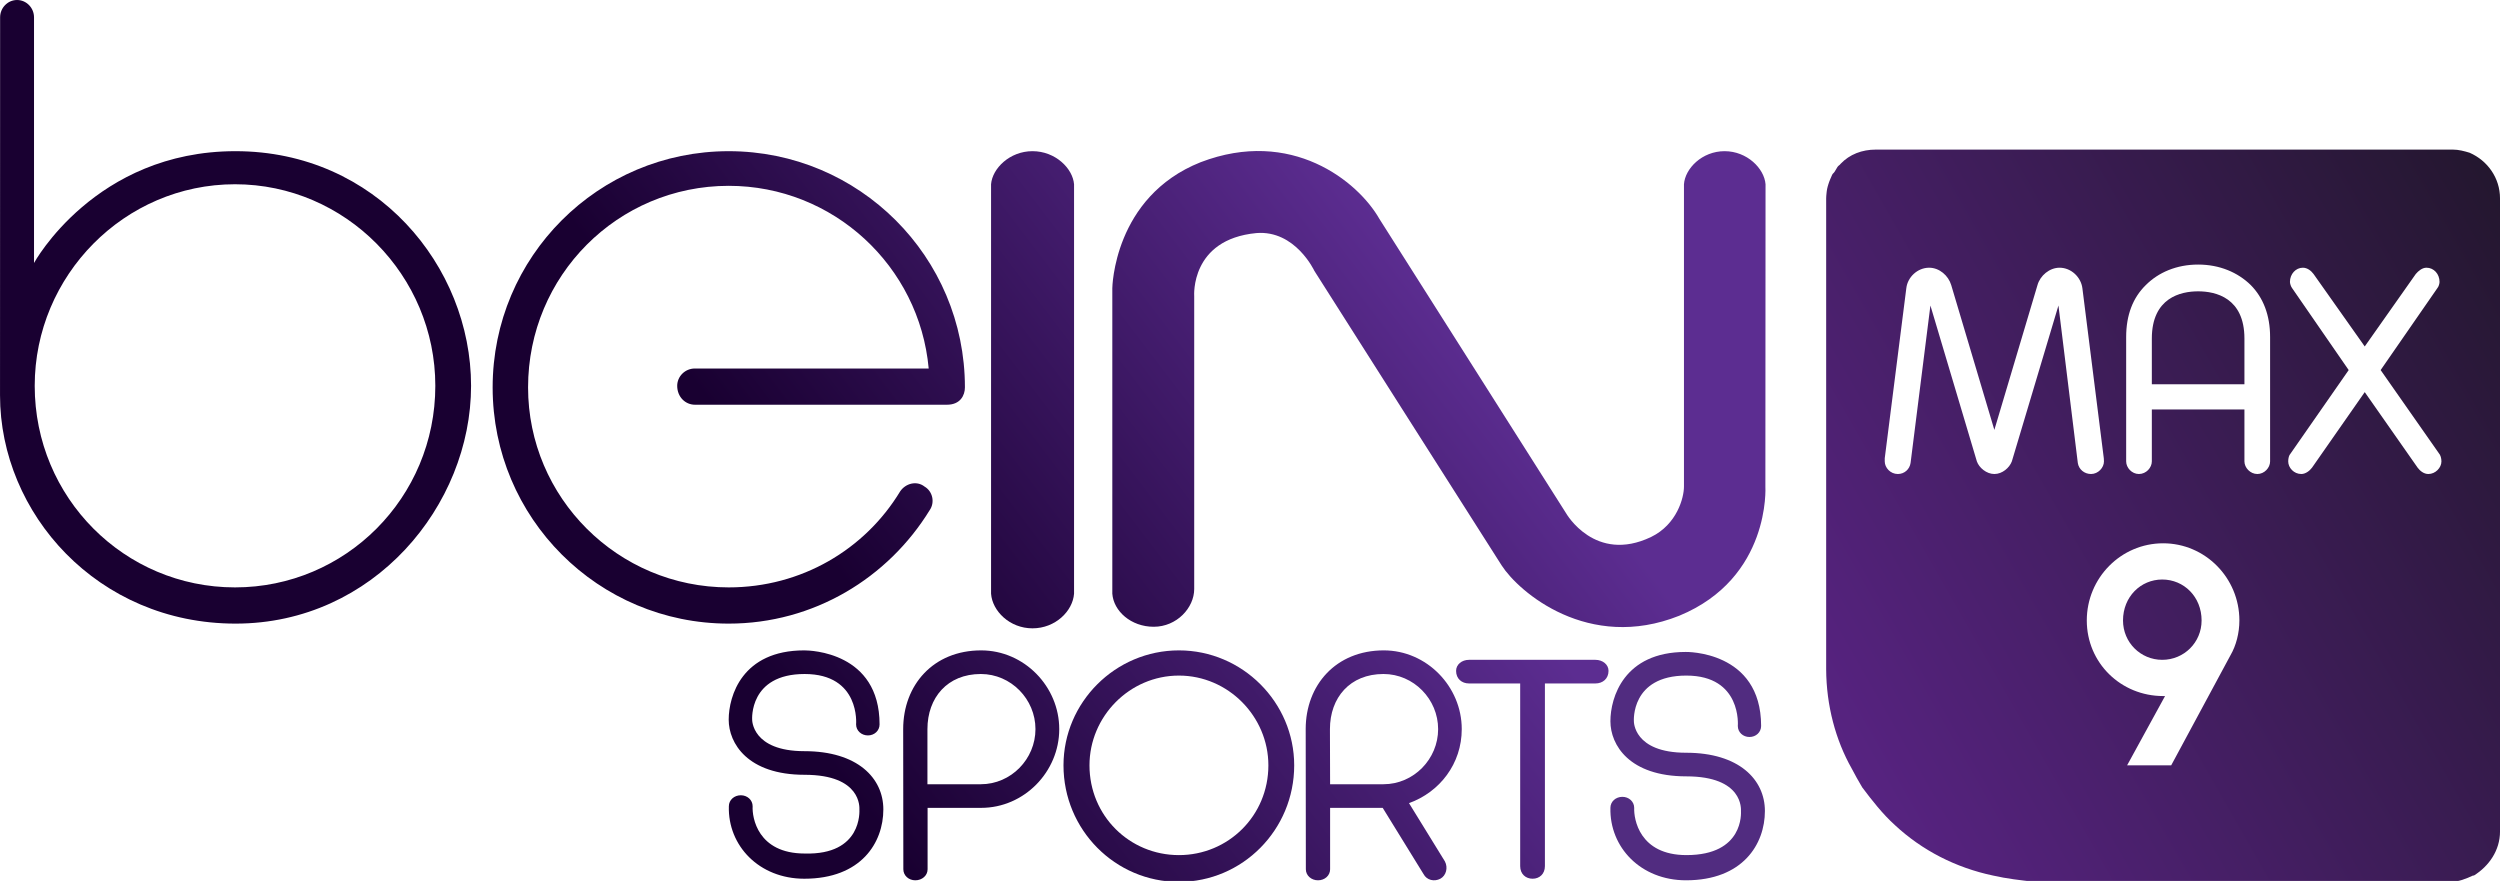 <?xml version="1.0" encoding="UTF-8" standalone="no"?>
<svg xmlns="http://www.w3.org/2000/svg" height="211.42" width="600" version="1.1" viewBox="0 0 158.75 55.939">
  <defs>
    <linearGradient id="a" gradientUnits="userSpaceOnUse" gradientTransform="matrix(64.265 -37.105 37.105 64.265 191.7 1296.1)" x1="0" x2="1" y1="0" y2="0">
      <stop stop-color="#572381" offset="0"/>
      <stop stop-color="#111211" offset="1"/>
    </linearGradient>
    <linearGradient id="b" gradientUnits="userSpaceOnUse" gradientTransform="matrix(32.789 -25.119 25.119 32.789 102.52 1251.1)" x1="0" x2="1" y1="0" y2="0">
      <stop stop-color="#190031" offset="0"/>
      <stop stop-color="#190031" offset=".006"/>
      <stop stop-color="#5c2d91" offset="1"/>
    </linearGradient>
    <linearGradient id="c" gradientUnits="userSpaceOnUse" gradientTransform="matrix(32.789 -25.119 25.119 32.789 118.11 1271.4)" x1="0" x2="1" y1="0" y2="0">
      <stop stop-color="#190031" offset="0"/>
      <stop stop-color="#190031" offset=".006"/>
      <stop stop-color="#5c2d91" offset="1"/>
    </linearGradient>
    <linearGradient id="d" gradientUnits="userSpaceOnUse" gradientTransform="matrix(32.789 -25.119 25.119 32.789 125.33 1280.8)" x1="0" x2="1" y1="0" y2="0">
      <stop stop-color="#190031" offset="0"/>
      <stop stop-color="#190031" offset=".006"/>
      <stop stop-color="#5c2d91" offset="1"/>
    </linearGradient>
    <linearGradient id="e" gradientUnits="userSpaceOnUse" gradientTransform="matrix(32.789 -25.119 25.119 32.789 134.87 1293.3)" x1="0" x2="1" y1="0" y2="0">
      <stop stop-color="#190031" offset="0"/>
      <stop stop-color="#190031" offset=".006"/>
      <stop stop-color="#5c2d91" offset="1"/>
    </linearGradient>
    <linearGradient id="f" gradientUnits="userSpaceOnUse" gradientTransform="matrix(32.789 -25.119 25.119 32.789 128.39 1297.7)" x1="0" x2="1" y1="0" y2="0">
      <stop stop-color="#190031" offset="0"/>
      <stop stop-color="#190031" offset=".006"/>
      <stop stop-color="#5c2d91" offset="1"/>
    </linearGradient>
    <linearGradient id="g" gradientUnits="userSpaceOnUse" gradientTransform="matrix(32.789 -25.119 25.119 32.789 134.1 1305.1)" x1="0" x2="1" y1="0" y2="0">
      <stop stop-color="#190031" offset="0"/>
      <stop stop-color="#190031" offset=".006"/>
      <stop stop-color="#5c2d91" offset="1"/>
    </linearGradient>
    <linearGradient id="h" gradientUnits="userSpaceOnUse" gradientTransform="matrix(32.789 -25.118 25.118 32.789 141.75 1315.1)" x1="0" x2="1" y1="0" y2="0">
      <stop stop-color="#190031" offset="0"/>
      <stop stop-color="#190031" offset=".006"/>
      <stop stop-color="#5c2d91" offset="1"/>
    </linearGradient>
    <linearGradient id="i" gradientUnits="userSpaceOnUse" gradientTransform="matrix(32.789 -25.119 25.119 32.789 125.29 1293.6)" x1="0" x2="1" y1="0" y2="0">
      <stop stop-color="#190031" offset="0"/>
      <stop stop-color="#190031" offset=".006"/>
      <stop stop-color="#5c2d91" offset="1"/>
    </linearGradient>
    <linearGradient id="j" gradientUnits="userSpaceOnUse" gradientTransform="matrix(32.789 -25.119 25.119 32.789 139.2 1311.8)" x1="0" x2="1" y1="0" y2="0">
      <stop stop-color="#190031" offset="0"/>
      <stop stop-color="#190031" offset=".006"/>
      <stop stop-color="#5c2d91" offset="1"/>
    </linearGradient>
  </defs>
  <g transform="translate(-73.328 -1245.7)">
    <g stroke-width=".264">
      <path d="m73.334 1246.8s-0.006 16.5-0.006 24 6.196 14.5 14.958 14.5c8.764 0 14.954-7.5 14.954-15.1s-6.037-14.9-14.96-14.9-12.793 7.1-12.793 7.1v-15.6c0-0.6-0.482-1.1-1.077-1.1-0.594 0-1.076 0.5-1.076 1.1m2.197 23.4c0-7 5.693-12.8 12.719-12.8 7.022 0 12.72 5.8 12.72 12.8 0 7.1-5.698 12.8-12.72 12.8-7.026 0-12.719-5.7-12.719-12.8" fill="url(#b)"/>
      <path d="m104.61 1270.3c0 8.3 6.71 15 14.99 15 5.4 0 10.12-2.9 12.76-7.2 0.35-0.5 0.19-1.2-0.32-1.5-0.51-0.4-1.21-0.2-1.55 0.3-2.24 3.7-6.28 6.1-10.89 6.1-7.04 0-12.74-5.7-12.74-12.7 0-7.1 5.7-12.8 12.74-12.8 6.65 0 12.11 5.1 12.7 11.6h-14.85c-0.62 0-1.12 0.5-1.12 1.1 0 0.7 0.51 1.2 1.13 1.2h16c0.85 0 1.14-0.6 1.14-1.1 0-8.3-6.72-15-15-15s-14.99 6.7-14.99 15" fill="url(#c)"/>
      <path d="m138.89 1255.3h0.01zc-1.45 0-2.55 1.1-2.63 2.1v26c0.08 1.1 1.18 2.2 2.63 2.2 1.46 0 2.56-1.1 2.64-2.2v-26c-0.08-1-1.18-2.1-2.64-2.1zm0 30.3h0.01-0.01" fill="url(#d)"/>
      <path d="m182.84 1255.3h0.01zc-1.43 0-2.51 1.1-2.58 2.1v19.2c0 0.7-0.44 2.4-2.09 3.2-3.56 1.7-5.39-1.5-5.39-1.5l-11.86-18.7c-1.37-2.4-5.6-5.8-11.35-3.6-5.54 2.2-5.61 8-5.61 8v19.4c0.08 1.1 1.18 2.1 2.63 2.1 1.46 0 2.57-1.2 2.57-2.4v-18.6s-0.26-3.6 3.95-4c2.47-0.2 3.68 2.4 3.68 2.4s10.8 17 11.89 18.7 5.52 5.5 11.28 3.2c5.82-2.4 5.47-8.2 5.47-8.2l0.01-19.2c-0.08-1-1.17-2.1-2.6-2.1zm-36.25 30.2h0.01z" fill="url(#e)"/>
      <path d="m130.68 1292 0.01 8.9c0 0.4 0.34 0.7 0.76 0.7 0.43 0 0.78-0.3 0.78-0.7v-3.9h3.4c2.74 0 4.96-2.3 4.96-5s-2.22-5-4.96-5c-3.04 0-4.95 2.2-4.95 5m1.54 0c0-2 1.27-3.5 3.39-3.5 1.92 0 3.47 1.6 3.47 3.5s-1.55 3.5-3.47 3.5h-3.39z" fill="url(#f)"/>
      <path d="m140.86 1294.3c0 4.1 3.29 7.4 7.33 7.4 4.03 0 7.32-3.3 7.32-7.4 0-4-3.29-7.3-7.32-7.3-4.04 0-7.33 3.3-7.33 7.3m1.65 0c0-3.1 2.54-5.7 5.68-5.7 3.13 0 5.68 2.6 5.68 5.7 0 3.2-2.55 5.7-5.68 5.7-3.14 0-5.68-2.5-5.68-5.7" fill="url(#g)"/>
      <path d="m166.61 1287.6c-0.46 0-0.82 0.3-0.82 0.7 0 0.5 0.36 0.8 0.82 0.8h3.25v11.6c0 0.5 0.35 0.8 0.79 0.8 0.43 0 0.78-0.3 0.78-0.8v-11.6h3.21c0.46 0 0.83-0.3 0.83-0.8 0-0.4-0.37-0.7-0.83-0.7z" fill="url(#h)"/>
      <path d="m124.39 1287c-3.94 0-4.79 2.9-4.79 4.4s1.2 3.5 4.82 3.5c3.63 0 3.48 2.1 3.48 2.2s0.19 2.9-3.47 2.8c-3 0-3.35-2.3-3.31-3 0-0.4-0.34-0.7-0.75-0.7-0.42 0-0.76 0.3-0.76 0.7-0.07 2.5 1.92 4.6 4.79 4.6 3.62 0 5.02-2.3 5.02-4.4 0-2-1.65-3.7-5.01-3.7-3.35 0-3.32-2-3.32-2s-0.21-2.9 3.33-2.9c3.55 0 3.27 3.2 3.27 3.2 0 0.4 0.34 0.7 0.75 0.7s0.74-0.3 0.74-0.7c0-4.6-4.41-4.7-4.77-4.7h-0.02" fill="url(#i)"/>
      <path d="m156.24 1292 0.01 8.9c0 0.4 0.35 0.7 0.77 0.7 0.43 0 0.77-0.3 0.77-0.7v-3.9h3.34l2.59 4.2c0.21 0.4 0.69 0.5 1.07 0.3 0.37-0.2 0.5-0.7 0.29-1.1l-2.28-3.7c1.95-0.7 3.35-2.5 3.35-4.7 0-2.7-2.22-5-4.95-5-3.04 0-4.96 2.2-4.96 5m1.54 0c0-2 1.27-3.5 3.4-3.5 1.92 0 3.47 1.6 3.47 3.5s-1.55 3.5-3.47 3.5h-3.39z" fill="url(#j)"/>
      <path d="m183.68 1291.8s0.27-3.2-3.27-3.2-3.33 2.9-3.33 2.9-0.04 2 3.32 2c3.35 0 5 1.7 5 3.7 0 2.1-1.4 4.4-5.01 4.4-2.88 0-4.86-2.1-4.8-4.6 0-0.4 0.34-0.7 0.76-0.7 0.41 0 0.75 0.3 0.75 0.7-0.03 0.7 0.32 3 3.32 3 3.66 0 3.46-2.7 3.46-2.8s0.16-2.2-3.47-2.2-4.82-2-4.82-3.5 0.85-4.4 4.78-4.4c0 0 4.79-0.1 4.79 4.7 0 0.4-0.33 0.7-0.74 0.7s-0.74-0.3-0.74-0.7" fill="#512c80"/>
    </g>
    <path d="m192.44 1255.2c-0.87 0-1.66 0.3-2.23 0.9-0.07 0.1-0.13 0.1-0.2 0.2l-0.18 0.3c-0.06 0.1-0.11 0.1-0.16 0.2s-0.09 0.2-0.13 0.3-0.08 0.2-0.11 0.3-0.06 0.2-0.08 0.3-0.03 0.2-0.04 0.3-0.02 0.2-0.02 0.3v29.9c0.01 2.3 0.6 4.5 1.62 6.3 0.21 0.4 0.43 0.8 0.67 1.2 0.6 0.8 1.3 1.7 2.08 2.4 1.72 1.6 3.86 2.7 6.23 3.2 0.87 0.2 1.76 0.3 2.67 0.4h26.36c0.53 0 1.01-0.2 1.44-0.4h0.04 0.02c0.96-0.6 1.66-1.6 1.66-2.8v-40.2c0-1.3-0.79-2.4-1.93-2.9-0.33-0.1-0.69-0.2-1.07-0.2h-36.61-0.03zm20.47 7.3c1.37 0 2.52 0.5 3.34 1.3 0.79 0.8 1.23 1.9 1.23 3.3v7.9c0 0.4-0.36 0.8-0.81 0.8s-0.82-0.4-0.82-0.8v-3.3h-5.88v3.3c0 0.4-0.36 0.8-0.82 0.8-0.45 0-0.81-0.4-0.81-0.8v-7.9c0-1.4 0.43-2.5 1.25-3.3 0.8-0.8 1.95-1.3 3.32-1.3zm-17.08 0.2c0.65 0 1.22 0.5 1.4 1.1l2.74 9.2 2.74-9.2c0.17-0.6 0.76-1.1 1.4-1.1 0.74 0 1.36 0.6 1.45 1.3l1.36 10.8c0.01 0.1 0.01 0.1 0.01 0.2 0 0.4-0.37 0.8-0.82 0.8-0.43 0-0.78-0.3-0.84-0.7l-1.23-10-2.96 9.9c-0.15 0.4-0.6 0.8-1.11 0.8-0.5 0-0.97-0.4-1.11-0.8l-2.95-9.9-1.26 10c-0.06 0.4-0.39 0.7-0.81 0.7-0.47 0-0.83-0.4-0.83-0.8v-0.2l1.37-10.8c0.08-0.7 0.71-1.3 1.45-1.3zm23.73 0c0.29 0 0.53 0.2 0.68 0.4l3.25 4.6 3.24-4.6c0.17-0.2 0.41-0.4 0.68-0.4 0.47 0 0.83 0.4 0.83 0.9 0 0.1-0.05 0.3-0.14 0.4l-3.6 5.2 3.71 5.3c0.09 0.1 0.15 0.3 0.15 0.5 0 0.4-0.38 0.8-0.83 0.8-0.29 0-0.53-0.2-0.68-0.4l-3.36-4.8-3.35 4.8c-0.15 0.2-0.41 0.4-0.68 0.4-0.47 0-0.83-0.4-0.83-0.8 0-0.2 0.05-0.4 0.15-0.5l3.69-5.3-3.59-5.2c-0.08-0.1-0.14-0.3-0.14-0.4 0-0.5 0.37-0.9 0.82-0.9zm-6.65 1.5c-1.1 0-2.94 0.4-2.94 3v2.9h5.88v-2.9c0-2.6-1.84-3-2.94-3zm-2.22 16c2.67 0 4.84 2.2 4.84 4.9 0 0.8-0.21 1.6-0.56 2.2l-3.77 7h-2.8l2.41-4.4h-0.12c-2.68 0-4.85-2.1-4.85-4.8s2.17-4.9 4.85-4.9zm-0.06 2.3c-1.37 0-2.49 1.1-2.49 2.6 0 1.4 1.12 2.5 2.49 2.5 1.38 0 2.5-1.1 2.5-2.5 0-1.5-1.12-2.6-2.5-2.6z" stroke-width=".406" fill="url(#a)"/>
  </g>
</svg>
